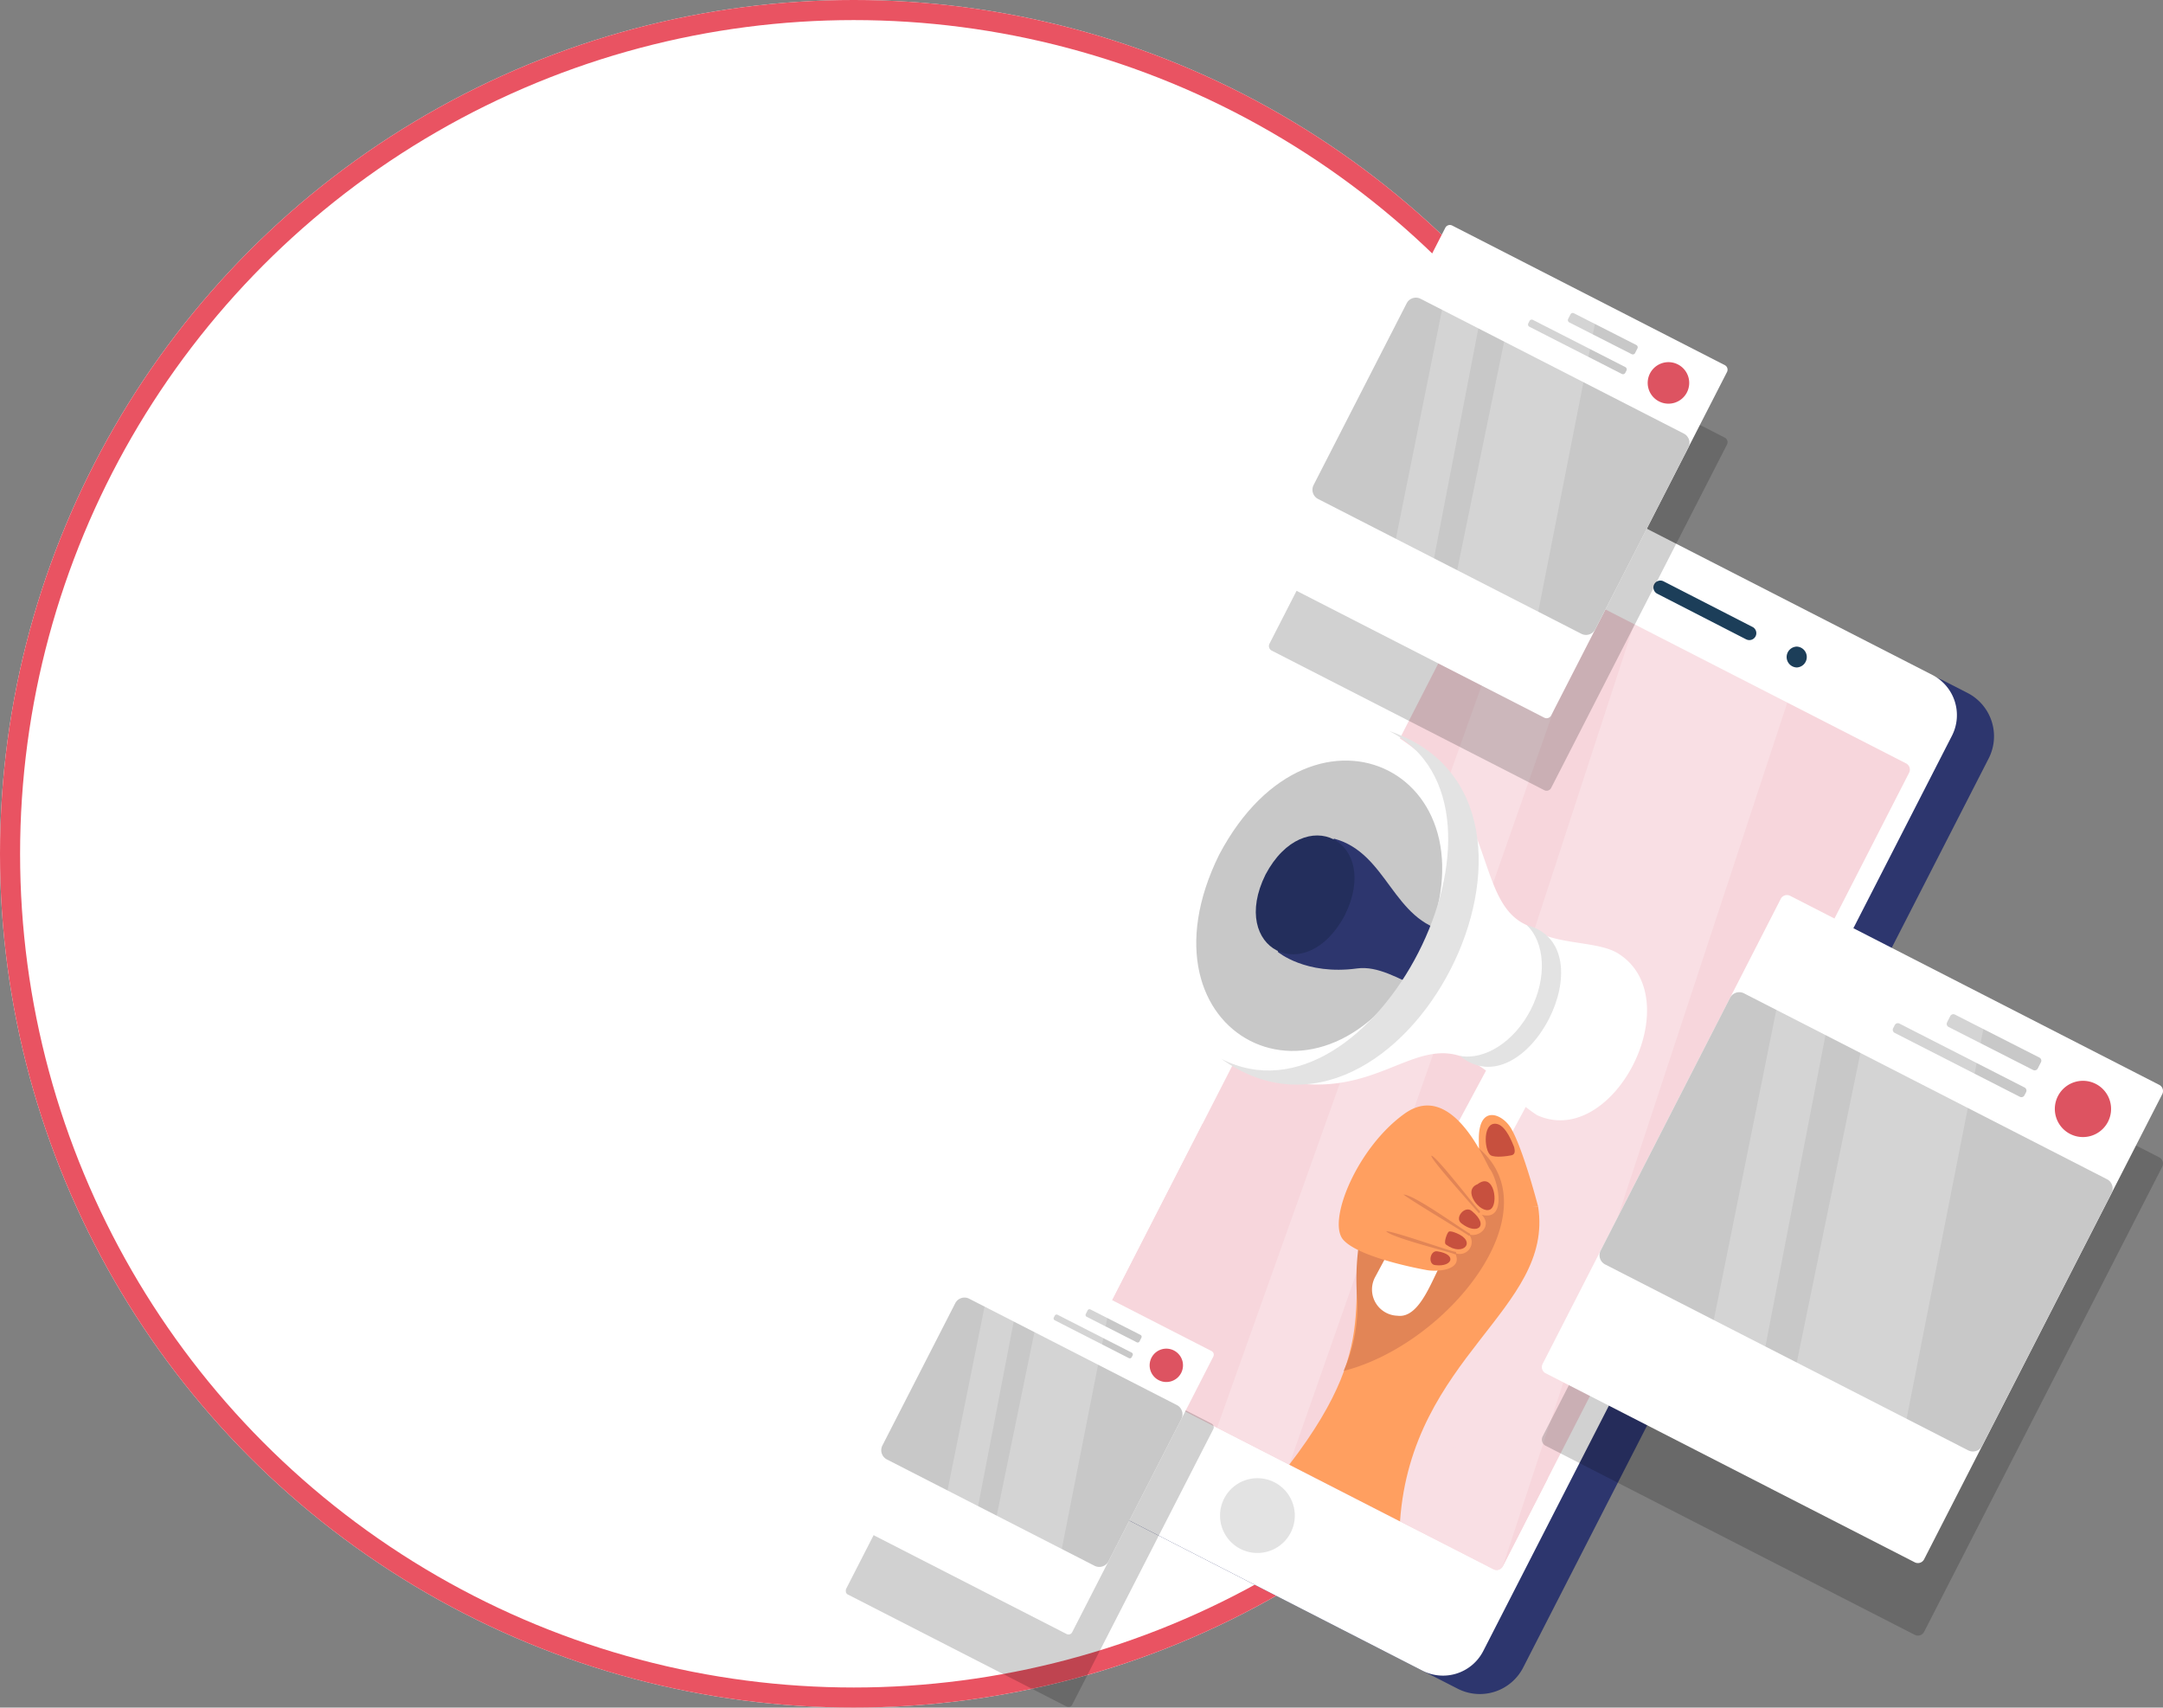 <svg id="Componente_1_1" data-name="Componente 1 – 1" xmlns="http://www.w3.org/2000/svg" xmlns:xlink="http://www.w3.org/1999/xlink" width="323.026" height="255" viewBox="0 0 323.026 255">
  <rect x="0" y="0" width="323.026" height="255" fill="#808080" stroke="none"/>
  <defs>
    <clipPath id="clip-path">
      <rect id="Retângulo_28" data-name="Retângulo 28" width="196.741" height="221.315" fill="none"/>
    </clipPath>
    <clipPath id="clip-path-3">
      <rect id="Retângulo_16" data-name="Retângulo 16" width="65.463" height="141.88" fill="none"/>
    </clipPath>
    <clipPath id="clip-path-4">
      <rect id="Retângulo_17" data-name="Retângulo 17" width="55.919" height="133.378" fill="none"/>
    </clipPath>
    <clipPath id="clip-path-5">
      <rect id="Retângulo_18" data-name="Retângulo 18" width="92.761" height="99.752" fill="none"/>
    </clipPath>
    <clipPath id="clip-path-6">
      <rect id="Retângulo_19" data-name="Retângulo 19" width="32.125" height="87.138" fill="none"/>
    </clipPath>
    <clipPath id="clip-path-7">
      <rect id="Retângulo_20" data-name="Retângulo 20" width="23.126" height="82.833" fill="none"/>
    </clipPath>
    <clipPath id="clip-path-8">
      <rect id="Retângulo_21" data-name="Retângulo 21" width="68.493" height="73.657" fill="none"/>
    </clipPath>
    <clipPath id="clip-path-9">
      <rect id="Retângulo_22" data-name="Retângulo 22" width="23.72" height="64.342" fill="none"/>
    </clipPath>
    <clipPath id="clip-path-10">
      <rect id="Retângulo_23" data-name="Retângulo 23" width="17.077" height="61.163" fill="none"/>
    </clipPath>
    <clipPath id="clip-path-11">
      <rect id="Retângulo_24" data-name="Retângulo 24" width="54.981" height="59.125" fill="none"/>
    </clipPath>
    <clipPath id="clip-path-12">
      <rect id="Retângulo_25" data-name="Retângulo 25" width="19.041" height="51.649" fill="none"/>
    </clipPath>
    <clipPath id="clip-path-13">
      <rect id="Retângulo_26" data-name="Retângulo 26" width="13.708" height="49.097" fill="none"/>
    </clipPath>
  </defs>
  <g id="Elipse_4" data-name="Elipse 4" fill="#fff" stroke="#e95362" stroke-width="3">
    <circle cx="127.5" cy="127.5" r="127.5" stroke="none"/>
    <circle cx="127.5" cy="127.5" r="126" fill="none"/>
  </g>
  <g id="Grupo_59" data-name="Grupo 59" transform="translate(126.285 33.599)">
    <g id="Grupo_58" data-name="Grupo 58" clip-path="url(#clip-path)">
      <g id="Grupo_57" data-name="Grupo 57">
        <g id="Grupo_56" data-name="Grupo 56" clip-path="url(#clip-path)">
          <path id="Caminho_154" data-name="Caminho 154" d="M38.457,199.825l60.758,31.112A7.27,7.27,0,0,0,109,227.78L178.518,92.023a7.271,7.271,0,0,0-3.158-9.785l-3.811-1.952L114.57,56.6c-3.574-1.83-4.172-3.5-6,.078L35.3,190.04a7.271,7.271,0,0,0,3.158,9.785" transform="translate(-7.813 -12.358)" fill="#2d366e"/>
          <path id="Caminho_155" data-name="Caminho 155" d="M37.942,198.293,93.9,226.949a6.75,6.75,0,0,0,9.086-2.932L172.981,87.336a6.751,6.751,0,0,0-2.932-9.086L114.087,49.593A6.751,6.751,0,0,0,105,52.526L35.01,189.207a6.751,6.751,0,0,0,2.932,9.086" transform="translate(-7.76 -11.063)" fill="#fff"/>
          <path id="Caminho_156" data-name="Caminho 156" d="M169.871,77.447a1.039,1.039,0,0,0,.842-1.9L157.49,68.765a1.039,1.039,0,1,0-.948,1.849L169.765,77.4c.035.018.07.033.106.047" transform="translate(-35.324 -15.547)" fill="#1c3e59"/>
          <path id="Caminho_157" data-name="Caminho 157" d="M183.183,84.508a1.559,1.559,0,0,1,0-3.116,1.559,1.559,0,0,1,0,3.116" transform="translate(-41.144 -18.433)" fill="#1c3e59"/>
          <path id="Caminho_158" data-name="Caminho 158" d="M46.726,184.208l60.479,30.97a1.039,1.039,0,0,0,1.4-.451l6.728-13.14L169.277,96.242a1.039,1.039,0,0,0-.451-1.4l-60.479-30.97a1.039,1.039,0,0,0-1.4.451l-43.169,84.3-17.5,34.184a1.038,1.038,0,0,0,.451,1.4" transform="translate(-10.454 -14.44)" fill="#f7d6dc"/>
          <path id="Caminho_159" data-name="Caminho 159" d="M115.332,226.434l-6.728,13.14a1.039,1.039,0,0,1-1.4.451l-60.479-30.97a1.038,1.038,0,0,1-.452-1.4L63.78,173.473S72.463,178.8,76.708,196.2c5.806,23.8,38.624,30.234,38.624,30.234" transform="translate(-10.454 -39.286)" fill="#f7d6dc"/>
          <g id="Grupo_25" data-name="Grupo 25" transform="translate(75.322 59.602)" opacity="0.22">
            <g id="Grupo_24" data-name="Grupo 24">
              <g id="Grupo_23" data-name="Grupo 23" clip-path="url(#clip-path-3)">
                <path id="Caminho_160" data-name="Caminho 160" d="M162.836,88.312l-43.028,130.62L97.373,207.05l42.427-130Z" transform="translate(-97.373 -77.052)" fill="#fff"/>
              </g>
            </g>
          </g>
          <g id="Grupo_28" data-name="Grupo 28" transform="translate(55.475 51.744)" opacity="0.22">
            <g id="Grupo_27" data-name="Grupo 27">
              <g id="Grupo_26" data-name="Grupo 26" clip-path="url(#clip-path-4)">
                <path id="Caminho_161" data-name="Caminho 161" d="M127.636,71.5,82.5,200.27l-10.78-5.52L117.282,66.892Z" transform="translate(-71.716 -66.893)" fill="#fff"/>
              </g>
            </g>
          </g>
          <path id="Caminho_162" data-name="Caminho 162" d="M72.289,247.52a5.583,5.583,0,1,1,5.583,5.583,5.582,5.582,0,0,1-5.583-5.583" transform="translate(-16.371 -54.791)" fill="#e3e3e3"/>
          <path id="Caminho_163" data-name="Caminho 163" d="M122.823,188.889c2.358,15.359-18.88,22.323-20.632,46.987l-16.538-8.469c15.454-20.13,6.85-25.282,12.383-40.689l24.787,2.171" transform="translate(-19.397 -42.285)" fill="#ff9f60"/>
          <path id="Caminho_164" data-name="Caminho 164" d="M113.154,190.041l14.733-27.426a3.895,3.895,0,0,0-6.863-3.686l-15.768,29.353" transform="translate(-23.837 -35.527)" fill="#fff"/>
          <path id="Caminho_165" data-name="Caminho 165" d="M131.111,185.517s-2.184-8.466-4.026-11.666c-1.286-2.235-4.835-3.661-4.835,1.532a82.935,82.935,0,0,0,.693,10.133Z" transform="translate(-27.685 -38.914)" fill="#ff9f60"/>
          <path id="Caminho_166" data-name="Caminho 166" d="M96.153,211.5a24,24,0,0,0,2.054-10.341,37.193,37.193,0,0,1,2.207-16.359l15.925-6.539c11.177,9.477-4.695,29.289-20.186,33.239" transform="translate(-21.775 -40.371)" fill="#e28556"/>
          <path id="Caminho_167" data-name="Caminho 167" d="M104.427,197.477l-2.358,4.39a3.918,3.918,0,0,0,3.358,5.738c3.537.48,5.373-6.235,6.9-8.369" transform="translate(-23.008 -44.722)" fill="#fff"/>
          <path id="Caminho_168" data-name="Caminho 168" d="M108.163,194.527s-9.867-1.731-12.291-4.5,2.077-13.767,9.175-18.828,12.068,7.308,12.7,8.221c1.2,1.521,2.729,7.919-1.187,6.884,1.576,1.581-.227,3.421-1.9,2.942a1.783,1.783,0,0,1-2.077,2.77c1.329,2.67-2.951,2.854-4.415,2.51" transform="translate(-21.562 -38.496)" fill="#ff9f60"/>
          <path id="Caminho_169" data-name="Caminho 169" d="M120.156,188.24a.2.2,0,0,0,.149-.32c-.456-.3-6.6-8.377-7.225-8.239-.04.546,4.693,5.8,7.076,8.559" transform="translate(-25.609 -40.691)" fill="#e28556"/>
          <path id="Caminho_170" data-name="Caminho 170" d="M117.484,193.334a.2.2,0,0,0,.107-.357c-.441-.079-8.3-5.848-9.887-5.8,1.3,1,9.528,5.907,9.781,6.161" transform="translate(-24.391 -42.388)" fill="#e28556"/>
          <path id="Caminho_171" data-name="Caminho 171" d="M114.651,197.706a.2.2,0,0,0,.056-.381c-.251.1-9.161-3.071-10.339-3.074.787.989,9.886,3.179,10.283,3.455" transform="translate(-23.636 -43.991)" fill="#e28556"/>
          <path id="Caminho_172" data-name="Caminho 172" d="M125.416,173.58c1.227.421,2.082,2.607,2.413,3.425.13.563.171,1.082-.4,1.212s-2.455.389-3.1,0c-1.04-.678-1.259-5.36,1.092-4.637" transform="translate(-27.986 -39.293)" fill="#c7503e"/>
          <path id="Caminho_173" data-name="Caminho 173" d="M121.74,185.05c2.479-1.935,3.219,3.136,1.856,3.787-1.428.677-4.242-2.876-1.856-3.787" transform="translate(-27.36 -41.809)" fill="#c7503e"/>
          <path id="Caminho_174" data-name="Caminho 174" d="M120.37,190.313c2.645,2.191.745,3.618-1.542,1.85-1.2-.822.506-2.818,1.542-1.85" transform="translate(-26.817 -43.041)" fill="#c7503e"/>
          <path id="Caminho_175" data-name="Caminho 175" d="M114.013,198.147c2.925.463,2.143,2.357-.331,2.051-1.245-.046-.846-2.345.331-2.051" transform="translate(-25.572 -44.868)" fill="#c7503e"/>
          <path id="Caminho_176" data-name="Caminho 176" d="M117.341,194.513c3.206,1.231,1.125,3.646-1.459,1.752-.432-.259.173-1.774.39-1.925s.771.053,1.069.173" transform="translate(-26.209 -43.999)" fill="#c7503e"/>
          <path id="Caminho_177" data-name="Caminho 177" d="M107.959,146.046a17.419,17.419,0,0,1,6.308,4.343,28.229,28.229,0,0,0,5.217,4.505c11.391,5.2,22.788-17.165,12.3-24.025-3.226-2.2-10.2-1.161-13.828-4.351-8.4-3.709-3.815-19.934-21.672-29.5l-24.57,49.133c20.82,10.724,27.32-2.928,36.243-.1" transform="translate(-16.241 -21.97)" fill="#fff"/>
          <path id="Caminho_178" data-name="Caminho 178" d="M65.177,112.918c-16.051,32.446,17.574,49.66,34.514,17.673,16.051-32.446-17.574-49.659-34.514-17.673" transform="translate(-13.803 -21.718)" fill="#fff"/>
          <path id="Caminho_179" data-name="Caminho 179" d="M71.129,117.424c-13.384,27.086,15.72,41.987,29.87,15.3,13.384-27.085-15.721-41.985-29.87-15.3" transform="translate(-15.331 -23.414)" fill="#c8c8c8"/>
          <path id="Caminho_180" data-name="Caminho 180" d="M87.522,126.865l4.3-8.4c8.037,2.121,8.727,12.372,17.129,13.925,3.03.558-1.222,4.206-1.222,4.206s-1.514,4.858-3,4.209c-3.221-1.406-6.348-3.379-9.452-2.954-7.708,1.054-11.862-2.486-11.862-2.486Z" transform="translate(-18.891 -26.828)" fill="#2d366e"/>
          <path id="Caminho_181" data-name="Caminho 181" d="M97.59,97.678c22.527,11.528-2.568,60.5-25.072,48.961,26.775,19.095,56.206-38.409,25.072-48.961" transform="translate(-16.423 -22.121)" fill="#e3e3e3"/>
          <path id="Caminho_182" data-name="Caminho 182" d="M129.173,147.789c2.465-4.814,2.116-10.062-.6-12.633,12.322,3.263-.153,27.618-10,19.528,3.677.7,8.138-2.081,10.6-6.895" transform="translate(-26.852 -30.608)" fill="#e3e3e3"/>
          <path id="Caminho_183" data-name="Caminho 183" d="M80.643,123.695c-5.508,11.135,6.031,17.043,11.845,6.065,5.508-11.135-6.031-17.042-11.845-6.065" transform="translate(-17.934 -26.69)" fill="#232e5c"/>
          <g id="Grupo_31" data-name="Grupo 31" transform="translate(103.981 110.893)" opacity="0.18">
            <g id="Grupo_30" data-name="Grupo 30">
              <g id="Grupo_29" data-name="Grupo 29" clip-path="url(#clip-path-5)">
                <path id="Caminho_184" data-name="Caminho 184" d="M134.989,214.771,190.109,243a1.039,1.039,0,0,0,1.4-.451L227.07,173.1a1.04,1.04,0,0,0-.451-1.4L171.5,143.474a1.038,1.038,0,0,0-1.4.451l-35.563,69.449a1.039,1.039,0,0,0,.451,1.4" transform="translate(-134.423 -143.359)"/>
              </g>
            </g>
          </g>
          <path id="Caminho_185" data-name="Caminho 185" d="M134.989,200.771,190.109,229a1.039,1.039,0,0,0,1.4-.451L227.07,159.1a1.04,1.04,0,0,0-.451-1.4L171.5,129.473a1.038,1.038,0,0,0-1.4.451l-35.563,69.449a1.039,1.039,0,0,0,.451,1.4" transform="translate(-30.443 -29.296)" fill="#fff"/>
          <path id="Caminho_186" data-name="Caminho 186" d="M146.4,188.767l54.215,27.762a1.547,1.547,0,0,0,2.082-.672l19.321-37.732a1.547,1.547,0,0,0-.671-2.082l-54.215-27.761a1.547,1.547,0,0,0-2.082.671l-19.322,37.733a1.547,1.547,0,0,0,.672,2.082" transform="translate(-32.965 -33.542)" fill="#c8c8c8"/>
          <path id="Caminho_187" data-name="Caminho 187" d="M233.967,167.413a4.2,4.2,0,1,0,5.7-1.682,4.2,4.2,0,0,0-5.7,1.682" transform="translate(-52.87 -37.417)" fill="#dd5361"/>
          <path id="Caminho_188" data-name="Caminho 188" d="M226.185,160.462l.471-.925a.519.519,0,0,0-.227-.7l-12.617-6.42a.518.518,0,0,0-.7.227l-.471.925a.518.518,0,0,0,.227.7l12.616,6.42a.519.519,0,0,0,.7-.227" transform="translate(-48.144 -34.505)" fill="#c8c8c8"/>
          <path id="Caminho_189" data-name="Caminho 189" d="M221.841,164.859l.236-.463a.519.519,0,0,0-.226-.7l-18.687-9.542a.519.519,0,0,0-.7.227l-.237.463a.52.52,0,0,0,.227.7l18.687,9.541a.519.519,0,0,0,.7-.226" transform="translate(-45.785 -34.898)" fill="#c8c8c8"/>
          <g id="Grupo_34" data-name="Grupo 34" transform="translate(138.181 109.923)" opacity="0.22">
            <g id="Grupo_33" data-name="Grupo 33">
              <g id="Grupo_32" data-name="Grupo 32" clip-path="url(#clip-path-6)">
                <path id="Caminho_190" data-name="Caminho 190" d="M210.761,150.263,195.2,229.243l-16.567-8.373,16.193-78.765Z" transform="translate(-178.636 -142.105)" fill="#fff"/>
              </g>
            </g>
          </g>
          <g id="Grupo_37" data-name="Grupo 37" transform="translate(125.873 103.466)" opacity="0.22">
            <g id="Grupo_36" data-name="Grupo 36">
              <g id="Grupo_35" data-name="Grupo 35" clip-path="url(#clip-path-7)">
                <path id="Caminho_191" data-name="Caminho 191" d="M185.851,137.462,170.583,216.59l-7.858-4.024,15.891-78.809Z" transform="translate(-162.725 -133.758)" fill="#fff"/>
              </g>
            </g>
          </g>
          <g id="Grupo_40" data-name="Grupo 40" transform="translate(63.219 10.829)" opacity="0.18">
            <g id="Grupo_39" data-name="Grupo 39">
              <g id="Grupo_38" data-name="Grupo 38" clip-path="url(#clip-path-8)">
                <path id="Caminho_192" data-name="Caminho 192" d="M82.145,66.73l40.7,20.841a.766.766,0,0,0,1.032-.333l26.259-51.281a.766.766,0,0,0-.333-1.032L109.1,14.084a.768.768,0,0,0-1.032.333L81.811,65.7a.768.768,0,0,0,.333,1.032" transform="translate(-81.728 -14)"/>
              </g>
            </g>
          </g>
          <path id="Caminho_193" data-name="Caminho 193" d="M82.145,52.73l40.7,20.841a.766.766,0,0,0,1.032-.333l26.259-51.281a.766.766,0,0,0-.333-1.032L109.1.084a.768.768,0,0,0-1.032.333L81.811,51.7a.768.768,0,0,0,.333,1.032" transform="translate(-18.509 0)" fill="#fff"/>
          <path id="Caminho_194" data-name="Caminho 194" d="M90.975,44.093l39.311,20.13a1.547,1.547,0,0,0,2.082-.671l13.9-27.141a1.548,1.548,0,0,0-.672-2.082L106.284,14.2a1.547,1.547,0,0,0-2.082.671L90.3,42.01a1.548,1.548,0,0,0,.672,2.082" transform="translate(-20.412 -3.177)" fill="#c8c8c8"/>
          <path id="Caminho_195" data-name="Caminho 195" d="M155.23,28.1a3.1,3.1,0,1,0,4.207-1.242A3.1,3.1,0,0,0,155.23,28.1" transform="translate(-35.069 -5.997)" fill="#dd5361"/>
          <path id="Caminho_196" data-name="Caminho 196" d="M149.483,22.967l.348-.684a.383.383,0,0,0-.168-.515l-9.316-4.741a.383.383,0,0,0-.515.168l-.348.683a.384.384,0,0,0,.168.516l9.316,4.741a.384.384,0,0,0,.516-.168" transform="translate(-31.579 -3.847)" fill="#c8c8c8"/>
          <path id="Caminho_197" data-name="Caminho 197" d="M146.276,26.213l.175-.342a.384.384,0,0,0-.168-.516l-13.8-7.045a.384.384,0,0,0-.516.168l-.174.341a.384.384,0,0,0,.167.516l13.8,7.045a.384.384,0,0,0,.516-.167" transform="translate(-29.838 -4.137)" fill="#c8c8c8"/>
          <g id="Grupo_43" data-name="Grupo 43" transform="translate(88.472 7.28)" opacity="0.22">
            <g id="Grupo_42" data-name="Grupo 42">
              <g id="Grupo_41" data-name="Grupo 41" clip-path="url(#clip-path-9)">
                <path id="Caminho_198" data-name="Caminho 198" d="M138.095,15.436,126.608,73.754l-12.233-6.183L126.331,9.412Z" transform="translate(-114.374 -9.412)" fill="#fff"/>
              </g>
            </g>
          </g>
          <g id="Grupo_46" data-name="Grupo 46" transform="translate(79.384 2.512)" opacity="0.22">
            <g id="Grupo_45" data-name="Grupo 45">
              <g id="Grupo_44" data-name="Grupo 44" clip-path="url(#clip-path-10)">
                <path id="Caminho_199" data-name="Caminho 199" d="M119.7,5.984,108.428,64.411l-5.8-2.971L114.359,3.248Z" transform="translate(-102.625 -3.248)" fill="#fff"/>
              </g>
            </g>
          </g>
          <g id="Grupo_49" data-name="Grupo 49" transform="translate(0 162.19)" opacity="0.18">
            <g id="Grupo_48" data-name="Grupo 48">
              <g id="Grupo_47" data-name="Grupo 47" clip-path="url(#clip-path-11)">
                <path id="Caminho_200" data-name="Caminho 200" d="M.335,252l32.67,16.729a.616.616,0,0,0,.829-.267L54.913,227.3a.615.615,0,0,0-.268-.828l-32.67-16.73a.616.616,0,0,0-.829.267L.067,251.174A.616.616,0,0,0,.335,252" transform="translate(0 -209.675)"/>
              </g>
            </g>
          </g>
          <path id="Caminho_201" data-name="Caminho 201" d="M.335,238l32.67,16.729a.616.616,0,0,0,.829-.267L54.913,213.3a.615.615,0,0,0-.268-.828l-32.67-16.73a.616.616,0,0,0-.829.267L.067,237.174A.616.616,0,0,0,.335,238" transform="translate(0 -44.314)" fill="#fff"/>
          <path id="Caminho_202" data-name="Caminho 202" d="M7.725,231.239l31.012,15.881a1.548,1.548,0,0,0,2.083-.671L51.7,225.2a1.548,1.548,0,0,0-.671-2.082l-31.013-15.88a1.546,1.546,0,0,0-2.082.671L7.053,229.157a1.547,1.547,0,0,0,.672,2.082" transform="translate(-1.559 -46.895)" fill="#c8c8c8"/>
          <path id="Caminho_203" data-name="Caminho 203" d="M59,218.23a2.49,2.49,0,1,0,3.377-1,2.489,2.489,0,0,0-3.377,1" transform="translate(-13.293 -49.127)" fill="#dd5361"/>
          <path id="Caminho_204" data-name="Caminho 204" d="M54.389,214.11l.279-.548a.308.308,0,0,0-.135-.415l-7.479-3.8a.307.307,0,0,0-.414.135l-.279.548a.308.308,0,0,0,.135.414l7.479,3.806a.307.307,0,0,0,.414-.135" transform="translate(-10.492 -47.401)" fill="#c8c8c8"/>
          <path id="Caminho_205" data-name="Caminho 205" d="M51.814,216.716l.14-.274a.308.308,0,0,0-.134-.415l-11.076-5.655a.307.307,0,0,0-.414.135l-.14.274a.307.307,0,0,0,.134.414L51.4,216.85a.307.307,0,0,0,.414-.134" transform="translate(-9.094 -47.635)" fill="#c8c8c8"/>
          <g id="Grupo_52" data-name="Grupo 52" transform="translate(20.271 157.205)" opacity="0.22">
            <g id="Grupo_51" data-name="Grupo 51">
              <g id="Grupo_50" data-name="Grupo 50" clip-path="url(#clip-path-12)">
                <path id="Caminho_206" data-name="Caminho 206" d="M45.247,208.065l-9.22,46.813-9.821-4.963,9.6-46.686Z" transform="translate(-26.206 -203.23)" fill="#fff"/>
              </g>
            </g>
          </g>
          <g id="Grupo_55" data-name="Grupo 55" transform="translate(12.976 153.377)" opacity="0.22">
            <g id="Grupo_54" data-name="Grupo 54">
              <g id="Grupo_53" data-name="Grupo 53" clip-path="url(#clip-path-13)">
                <path id="Caminho_207" data-name="Caminho 207" d="M30.482,200.478l-9.05,46.9-4.658-2.386,9.42-46.711Z" transform="translate(-16.775 -198.282)" fill="#fff"/>
              </g>
            </g>
          </g>
        </g>
      </g>
    </g>
  </g>
</svg>
